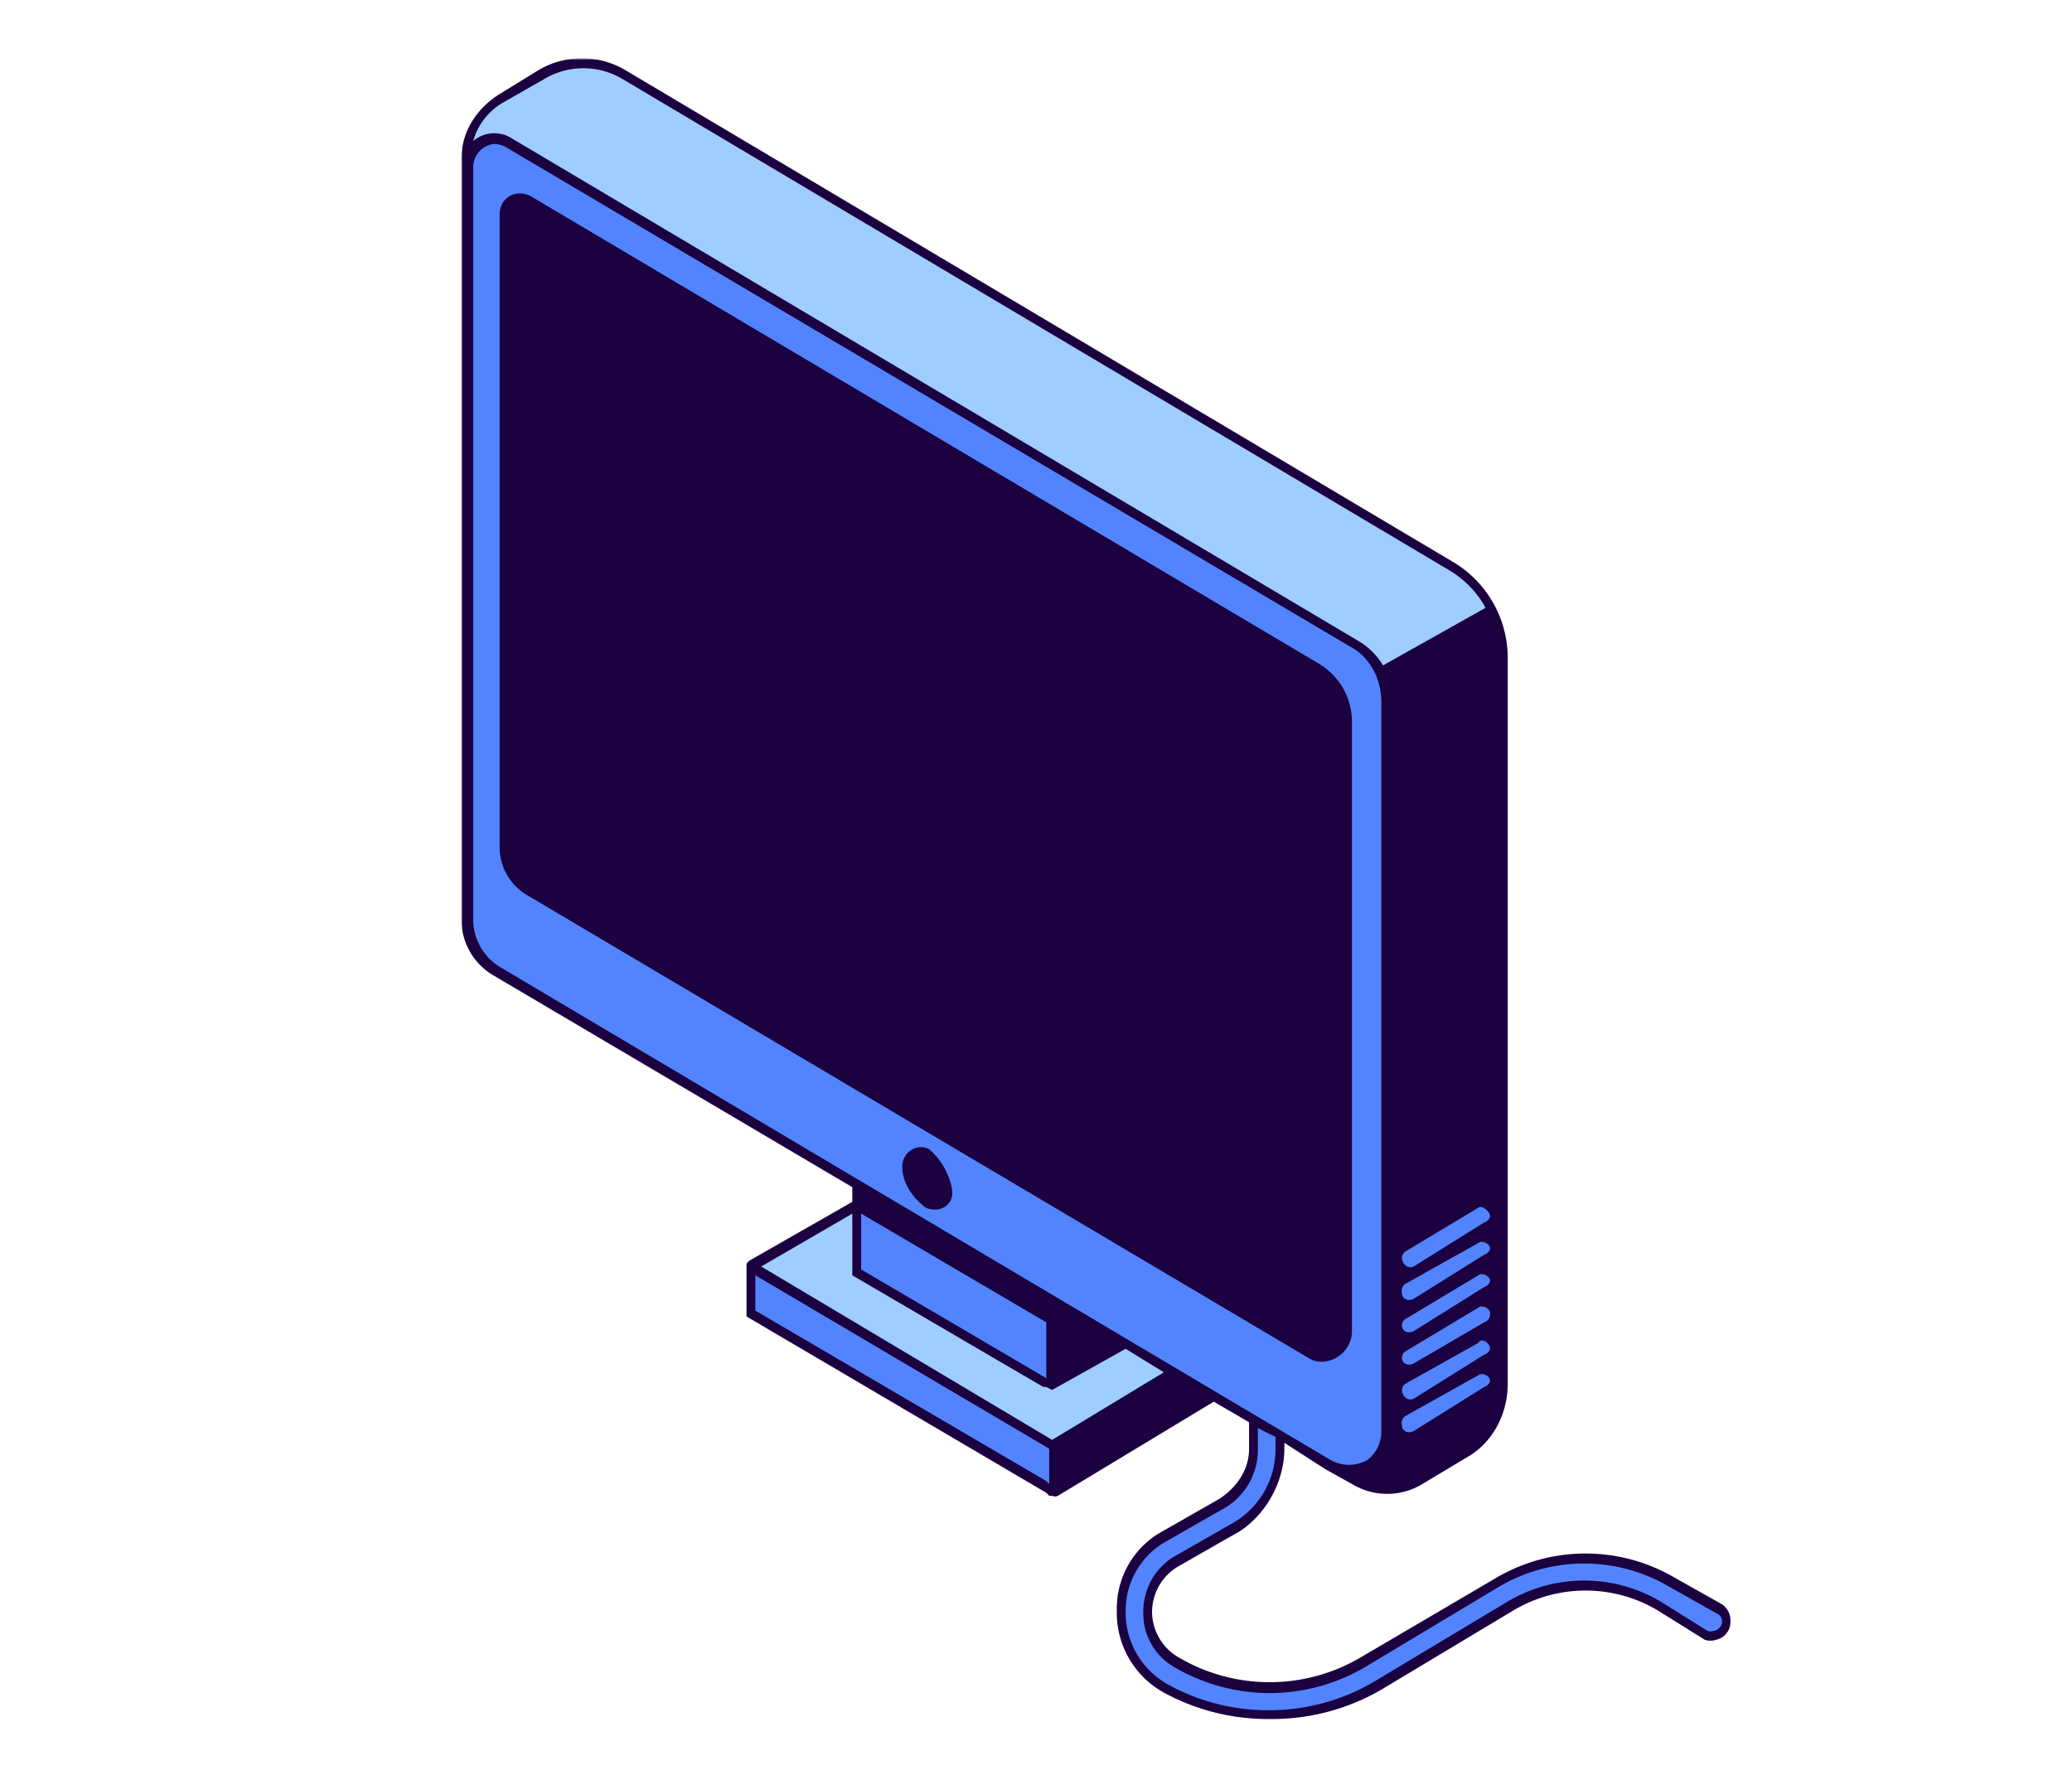 <svg xmlns:xlink="http://www.w3.org/1999/xlink" width="705" height="604" fill="none"><path fill="#1C0140" d="m352 477 58-28 6 24-58 35-4-8z"/><path fill="#5284FF" d="M358 483v25l-102-61v-16"/><path fill="#9FCDFF" d="m405 464-47 28-102-61 45-27m194-130 12-68a36 36 0 0 0-13-14L213 25a28 28 0 0 0-29 0l-14 9a24 24 0 0 0-11 20v7l216 323z"/><path fill="#1C0140" d="M381 434v24l-23 14-11-17 10-33m154 49V224a37 37 0 0 0-4-18l-41 23-91 155 77 114 9 5a22 22 0 0 0 22 0l15-9a27 27 0 0 0 13-23"/><path fill="#5284FF" d="M587 554a5 5 0 0 1-7 2l-16-9a49 49 0 0 0-50 0l-45 27a72 72 0 0 1-37 10 72 72 0 0 1-36-10c-9-5-15-15-15-26a29 29 0 0 1 14-24l21-13a21 21 0 0 0 10-18v-10l-68-41v30l-66-39v-30l-123-73a20 20 0 0 1-10-17V57c0-7 8-12 14-8l288 171a22 22 0 0 1 11 19v248c0 10-11 17-20 11l-16-10v5c0 11-6 21-15 26l-21 13a20 20 0 0 0-10 17c1 7 4 13 10 16a63 63 0 0 0 64 0l45-27a58 58 0 0 1 60 0l16 10a5 5 0 0 1 2 6m-106-67 24-15a3 3 0 0 0 2-2c0-2-3-3-4-2l-25 14a3 3 0 0 0-1 3c0 2 2 3 4 2m0-11 24-15a3 3 0 0 0 2-2c0-2-3-4-4-2l-25 14a3 3 0 0 0-1 2c0 2 2 4 4 3m0-12 24-14a3 3 0 0 0 2-3c0-2-3-3-4-2l-25 15a3 3 0 0 0-1 2c0 2 2 3 4 2m0-11 24-15a3 3 0 0 0 2-2c0-2-3-3-4-2l-25 15a3 3 0 0 0-1 2c0 2 2 3 4 2m0-11 24-15a3 3 0 0 0 2-2c0-2-3-3-4-2l-25 14a3 3 0 0 0-1 3c0 2 2 3 4 2m0-11 24-15a3 3 0 0 0 2-2c0-2-3-4-4-3l-25 15a3 3 0 0 0-1 2c0 2 2 4 4 3"/><mask id="a" width="433" height="567" x="157" y="19" maskUnits="userSpaceOnUse" style="mask-type:luminance"><path fill="#fff" d="M157 20h432v566H157z"/></mask><g mask="url(#a)"><path fill="#1C0140" d="M445 462 180 305a19 19 0 0 1-10-16V73c0-6 6-9 11-6l268 159a23 23 0 0 1 11 20v207c0 8-9 13-15 9m-129-71c-4-2-9 1-9 6 0 6 4 11 8 14 5 2 9-1 9-5s-3-11-8-15m272 164a6 6 0 0 1-4 3 6 6 0 0 1-4 0l-16-10a48 48 0 0 0-49 0l-45 27a74 74 0 0 1-38 10 74 74 0 0 1-36-9 31 31 0 0 1-16-28 30 30 0 0 1 14-26l21-12c6-4 10-10 10-17v-9l-12-7-53 32a2 2 0 0 1-2 0 2 2 0 0 1-1 0l-1-1-102-60v-18l1-1 35-20v-5l-122-72a22 22 0 0 1-11-19V54c0-9 5-17 13-22l13-8a29 29 0 0 1 30 0l281 167a38 38 0 0 1 19 33v247c0 10-5 20-14 25l-15 9a23 23 0 0 1-24 0l-9-5-14-9v2c0 11-6 22-15 28l-21 12a18 18 0 0 0-9 16 18 18 0 0 0 9 15 61 61 0 0 0 62 0l46-27a60 60 0 0 1 61 0l16 9a7 7 0 0 1 2 9M161 48a11 11 0 0 1 13-1l288 171a24 24 0 0 1 12 21v248c0 5-3 10-8 13a15 15 0 0 1-5 2h1a20 20 0 0 0 20 0l15-9a25 25 0 0 0 13-22V224c0-6-2-12-5-18a34 34 0 0 0-12-12L212 27a26 26 0 0 0-27 0l-14 8a22 22 0 0 0-10 13m9 281 283 168q6 3 12 0a12 12 0 0 0 5-10V239c0-7-3-14-9-18L172 50a8 8 0 0 0-4-1 8 8 0 0 0-3 1 8 8 0 0 0-4 7v256a19 19 0 0 0 9 16m123 103 63 37v-19l-63-37zm67 37 19-12-19-12zm-101-38 99 59 38-23-13-8-25 14-2-1h-1l-65-38v-21zm-2 15 99 58 1 1v-12l-100-59zm153 29-10-6-40 24v12zm174 74-16-9a57 57 0 0 0-58 0l-45 27a64 64 0 0 1-66 0 21 21 0 0 1-10-18 22 22 0 0 1 10-19l21-12a29 29 0 0 0 14-25v-4l-6-3v7a23 23 0 0 1-11 20l-21 12a27 27 0 0 0-13 23 28 28 0 0 0 14 25 70 70 0 0 0 35 9 70 70 0 0 0 36-10l45-27a51 51 0 0 1 52 0l16 10a3 3 0 0 0 2 0 3 3 0 0 0 2-1 3 3 0 0 0-1-5"/></g><mask id="b" width="281" height="289" x="163" y="136" maskUnits="userSpaceOnUse" style="mask-type:luminance"><path fill="#fff" d="M164 137h280v288H164z"/></mask><g mask="url(#b)"><mask id="d" width="281" height="289" x="163" y="136" maskUnits="userSpaceOnUse" style="mask-type:luminance"><path fill="url(#c)" d="M164 137h280v288H164z"/></mask><g mask="url(#d)"><path fill="url(#e)" d="M164 137h280v288H164z"/></g></g><defs><pattern id="c" width="1" height="1" patternContentUnits="objectBoundingBox"><use xlink:href="#f" transform="scale(.001)"/></pattern><pattern id="e" width="1" height="1" patternContentUnits="objectBoundingBox"><use xlink:href="#g" transform="scale(.001)"/></pattern></defs></svg>